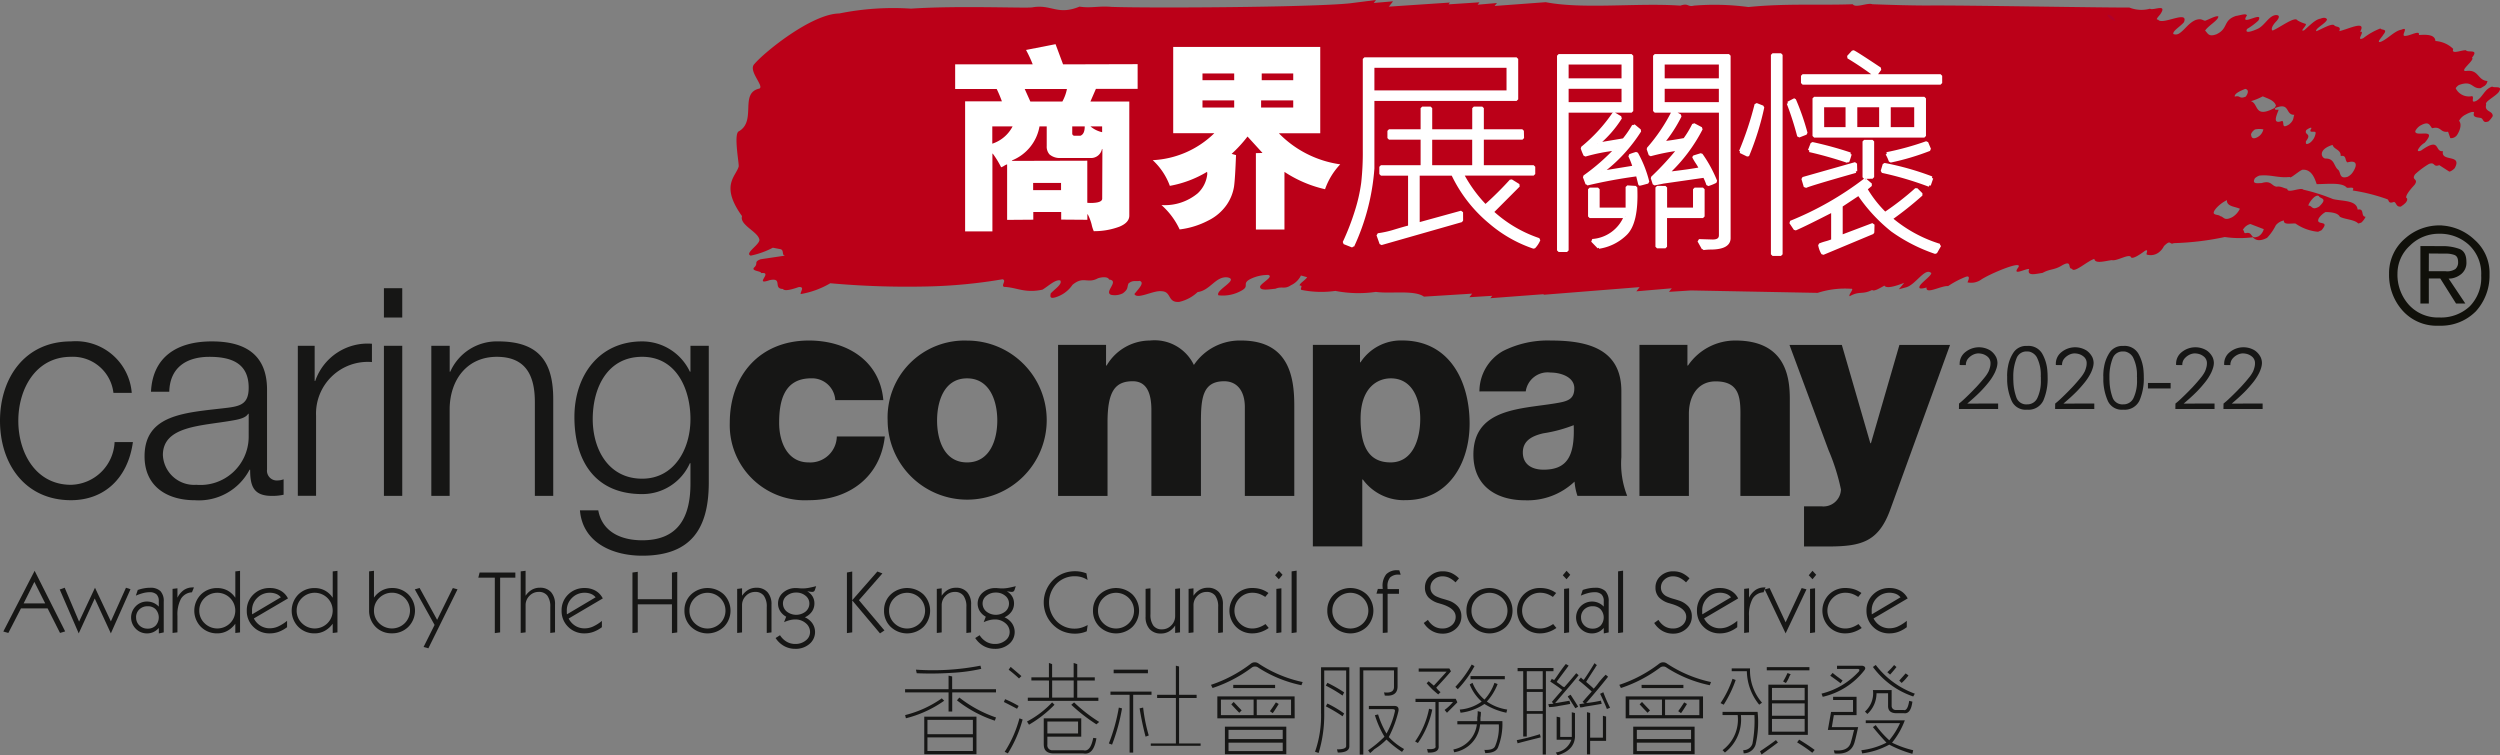 <svg id="グループ_152" data-name="グループ 152" xmlns="http://www.w3.org/2000/svg" xmlns:xlink="http://www.w3.org/1999/xlink" width="178.243" height="53.851" viewBox="0 0 178.243 53.851">
  <rect x="0" y="0" width="178.243" height="53.851" fill="#808080" stroke="none"/>
  <defs>
    <style>
      .cls-1, .cls-7 {
        fill: none;
      }

      .cls-2 {
        clip-path: url(#clip-path);
      }

      .cls-3 {
        fill: #bb002a;
      }

      .cls-4 {
        fill: #161615;
      }

      .cls-5 {
        fill: #bb0018;
      }

      .cls-6 {
        fill: #fff;
      }

      .cls-7 {
        stroke: #fff;
        stroke-miterlimit: 1;
        stroke-width: 0.228px;
      }

      .cls-8 {
        fill: #b00029;
      }

      .cls-9 {
        fill: #10100a;
      }
    </style>
    <clipPath id="clip-path">
      <rect id="長方形_82" data-name="長方形 82" class="cls-1" width="178.243" height="53.85"/>
    </clipPath>
  </defs>
  <g id="グループ_151" data-name="グループ 151" class="cls-2">
    <path id="パス_543" data-name="パス 543" class="cls-3" d="M409.777,3.167c.049-.043,0-.212-.25-.383-.174-.087-.324-.088-.189.083a1.579,1.579,0,0,0,.439.3" transform="translate(-261.021 -1.739)"/>
    <path id="パス_544" data-name="パス 544" class="cls-4" d="M8.087,70.864A2.908,2.908,0,0,0,5.06,68.294c-2.508,0-3.754,2.281-3.754,4.565s1.245,4.56,3.754,4.56a3.188,3.188,0,0,0,3.11-3.049H9.476c-.352,2.572-2.032,4.147-4.417,4.147C1.784,78.516,0,75.925,0,72.858s1.784-5.663,5.06-5.663a4,4,0,0,1,4.333,3.669Z" transform="translate(0 -42.854)"/>
    <path id="パス_545" data-name="パス 545" class="cls-4" d="M35.873,74.059a3.442,3.442,0,0,1-3.733,3.36A2.229,2.229,0,0,1,29.756,75.3c0-2.093,2.758-2.072,4.977-2.468.352-.061.932-.164,1.1-.476h.042Zm-5.661-3.275c.041-1.742,1.243-2.489,2.861-2.489,1.534,0,2.8.435,2.8,2.2,0,1.183-.6,1.328-1.68,1.452-2.82.333-5.744.435-5.744,3.443,0,2.156,1.618,3.129,3.588,3.129a4.079,4.079,0,0,0,3.9-2.176h.041c0,1.119.208,1.866,1.535,1.866a3.59,3.59,0,0,0,.85-.083v-1.1a1.217,1.217,0,0,1-.414.082.7.7,0,0,1-.767-.786V70.637c0-2.861-2.053-3.442-3.94-3.442-2.447,0-4.21,1.078-4.334,3.588Z" transform="translate(-18.143 -42.854)"/>
    <path id="パス_546" data-name="パス 546" class="cls-4" d="M58.616,67.794h1.2V70.3h.041A3.951,3.951,0,0,1,63.9,67.647v1.305a3.688,3.688,0,0,0-3.983,3.836v5.7H58.616Z" transform="translate(-37.382 -43.139)"/>
    <path id="パス_547" data-name="パス 547" class="cls-4" d="M75.56,60.829h1.307v10.7H75.56Zm0-4.108h1.307v2.094H75.56Z" transform="translate(-48.188 -36.174)"/>
    <path id="パス_548" data-name="パス 548" class="cls-4" d="M84.89,67.508H86.2v1.843h.042a3.628,3.628,0,0,1,3.422-2.156c3.006,0,3.918,1.577,3.918,4.126v6.885H92.272V71.529c0-1.844-.6-3.235-2.716-3.235-2.074,0-3.317,1.576-3.359,3.671v6.242H84.89Z" transform="translate(-54.138 -42.854)"/>
    <path id="パス_549" data-name="パス 549" class="cls-4" d="M117.885,76.983c-2.405,0-3.526-2.095-3.526-4.25,0-2.221,1.037-4.44,3.526-4.44,2.467,0,3.442,2.343,3.442,4.44,0,2.174-1.182,4.25-3.442,4.25m4.748-9.475h-1.306v1.843h-.042a3.766,3.766,0,0,0-3.4-2.156c-3.09,0-4.832,2.447-4.832,5.392,0,3.046,1.41,5.494,4.832,5.494a3.708,3.708,0,0,0,3.4-2.2h.042v1.45c0,2.613-1.038,4.044-3.442,4.044-1.452,0-2.841-.561-3.131-2.136h-1.306c.185,2.284,2.3,3.235,4.437,3.235,3.5,0,4.727-1.949,4.748-5.142Z" transform="translate(-72.099 -42.854)"/>
    <path id="パス_550" data-name="パス 550" class="cls-4" d="M151.148,71.273a1.658,1.658,0,0,0-1.721-1.556c-1.97,0-2.282,1.68-2.282,3.174,0,1.387.6,2.82,2.1,2.82a1.889,1.889,0,0,0,2.011-1.847h3.423c-.312,2.884-2.552,4.541-5.413,4.541a5.356,5.356,0,0,1-5.641-5.514c0-3.423,2.177-5.87,5.641-5.87,2.674,0,5.06,1.412,5.307,4.252Z" transform="translate(-91.594 -42.743)"/>
    <path id="パス_551" data-name="パス 551" class="cls-4" d="M178.227,72.725c0-1.368.5-3.006,2.136-3.006s2.157,1.638,2.157,3.006-.519,2.987-2.157,2.987-2.136-1.618-2.136-2.987m-3.525,0a5.671,5.671,0,1,0,5.662-5.7,5.484,5.484,0,0,0-5.662,5.7" transform="translate(-111.416 -42.743)"/>
    <path id="パス_552" data-name="パス 552" class="cls-4" d="M208.247,67.333h3.42v1.472h.042a3.59,3.59,0,0,1,3.09-1.784,3.108,3.108,0,0,1,3.131,1.743,3.944,3.944,0,0,1,3.358-1.743c3.422,0,3.8,2.592,3.8,4.646V78.1h-3.525V71.772c0-1.163-.56-1.847-1.472-1.847-1.515,0-1.659,1.161-1.659,2.9V78.1H214.9V71.978c0-1.265-.372-2.053-1.327-2.053-1.264,0-1.8.725-1.8,2.923V78.1h-3.525Z" transform="translate(-132.809 -42.743)"/>
    <path id="パス_553" data-name="パス 553" class="cls-4" d="M263.948,69.718c1.556,0,2.1,1.513,2.1,2.883,0,1.472-.54,3.11-2.117,3.11-1.6,0-2.136-1.224-2.136-3.11,0-2.219,1.2-2.883,2.157-2.883M258.392,81.7h3.524v-4.77h.041a3.61,3.61,0,0,0,3.07,1.471c3.048,0,4.541-2.655,4.541-5.452,0-3.028-1.43-5.932-4.81-5.932a3.444,3.444,0,0,0-2.966,1.557h-.039V67.333h-3.36Z" transform="translate(-164.789 -42.743)"/>
    <path id="パス_554" data-name="パス 554" class="cls-4" d="M293.514,75.005c0-.849.663-1.181,1.452-1.367a10.079,10.079,0,0,0,2.175-.582c.084,2.221-.476,3.174-2.155,3.174-.789,0-1.472-.352-1.472-1.225m.207-4.355a1.576,1.576,0,0,1,1.763-1.346c.726,0,1.7.31,1.7,1.119,0,.663-.332.87-.934,1-2.445.5-6.261.23-6.261,3.732,0,2.219,1.616,3.256,3.671,3.256A4.857,4.857,0,0,0,297.2,77.08a4.211,4.211,0,0,0,.208,1.017h3.545a6.278,6.278,0,0,1-.414-2.759V70.631c0-3.048-2.468-3.609-5.018-3.609a7.092,7.092,0,0,0-3.421.748,3.309,3.309,0,0,0-1.681,2.881Z" transform="translate(-184.94 -42.743)"/>
    <path id="パス_555" data-name="パス 555" class="cls-4" d="M322.673,67.333h3.42v1.472h.041a4.073,4.073,0,0,1,3.381-1.784c3.588,0,3.878,2.614,3.878,4.169V78.1h-3.524v-5.2c0-1.474.166-2.966-1.763-2.966-1.327,0-1.909,1.121-1.909,2.3V78.1h-3.525Z" transform="translate(-205.784 -42.743)"/>
    <path id="パス_556" data-name="パス 556" class="cls-4" d="M359.4,79.6c-.849,2.367-2.114,2.656-4.5,2.656h-1.658V79.391h1.222a1.25,1.25,0,0,0,1.411-1.2,14.706,14.706,0,0,0-.892-2.82l-2.778-7.486h3.733l2.032,7.009h.042l2.031-7.009h3.61Z" transform="translate(-224.62 -43.293)"/>
    <path id="パス_557" data-name="パス 557" class="cls-5" d="M262.889,14.708a1.607,1.607,0,0,0,.331-.267c.154-.206.1-.311.03-.338-.051-.178.253-.555.6-.935.311-.452-.28-.3.034-.745a5.662,5.662,0,0,1,.982-.732c.457-.174.281.259.738.083l.706.455c.065.029.281-.112.395-.239.572-1.043-1.014-.412-.838-1.214-.619.086-.141-1.056-1.558-.043-.141.058-.242.072-.232-.041a1.263,1.263,0,0,1,.487-.513c.987-1.136-.714-.344-.67-.832a.971.971,0,0,1,.339-.381c.682-.393.68.017.867.176.661-.167.546.332,1.131.249l.161.458a.525.525,0,0,0,.5-.255c.277-.447.277-.816.123-.979a1.037,1.037,0,0,1,.447-.434c.252-.145.568-.263.627-.162-.136.353.206.341.439.385.268.033.13.424.588.249a1.558,1.558,0,0,0,.3-.377c.006-.406-.618-.282-.466-.822-.151-.2.663-.575.9-.9.316-.49-.314-.255-.475-.381-.561.189-.643.721-1.109,1.006-.5.258-.108-.318-.345-.322a1.047,1.047,0,0,1-1.136-.544c-.033-.034.118-.2.226-.253.983-.359.89.282,1.54.227l.25-.146a.486.486,0,0,0,.237-.365c-.708-.05-.6-.806-1.46-.723-.688.1.615-.789.356-.937.537-.668-.309-.329-.425-.533-.3-.031-1.082.337-.907-.094a2.013,2.013,0,0,0-1.272-.564c-.027-.442-.564-.477-1.181-.426.1-.385-.615.048-.919.054-.487.105.3-.709-.334-.433-.483.066-1.09.78-1.541.881-.2-.01.17-.357.252-.518.381-.459-.141-.314-.2-.455a4.69,4.69,0,0,0-1.216.691c-.6.271.185-.545-.231-.45.489-.881-.866-.175-1.487-.05.172-.393-.282-.256-.367-.432-.226-.114-.84.267-1.262.437-.154-.164.732-.583.756-.846-.059-.1-.189-.158-.47-.046-.377.054-.794.52-1.161.83-.385.129.237-.366.109-.46a2.487,2.487,0,0,1-.587-.251c-.175-.307-1.162.459-1.762.728-.132-.054-.075-.322.264-.667.3-.339.176-.471-.1-.43-.485.1-.749.771-1.278.993-.354.159-.914.348-.711-.012a4.641,4.641,0,0,0,.8-.594c.443-.765-1.4.494-.814-.368-.052-.176-.475-.006-.784.036-.943.318-.521.889-1.374,1.3-.6.232-.635-.095-.824-.254.237-.367.987-.767.94-1.019-.2-.047-.592.192-.944.317-.2-.047-.288-.182-.673-.054-.5.217-.739.658-1.137.936a.458.458,0,0,1-.447.064c-.084-.211.525-.557.756-.849.353-.9-1.585.26-1.849-.184-.24.033.092-.272.172-.395.512-.774-.523-.223-.746-.378A2.327,2.327,0,0,1,243.5.535C242.24.562,231.4.364,229.182.394c-1.334,0-2.695-.045-4-.092-.324-.133-1.2.3-1.393,0-2.426.088-4.767-.069-7.445.2a18,18,0,0,0-3.879-.1c-.471.117-.375-.206-.97,0-3.042-.214-6.911.275-9.6-.246l-3.644.27.17-.211-1.38.12.135-.17L194.968.31l.1-.128-4.356.292.3-.38-1.379.118L189.8,0,187.9.241c-2.906.288-14.37.345-16.973.25-.9-.081-1.457.109-2.267-.019-1.586.648-1.993-.184-3.358.051-.38.079-5.3-.135-8.656.093a19.4,19.4,0,0,0-5.116.344c-1.974.028-5.321,2.745-6.05,3.6-.485.476.736,1.6.347,1.756-1.433.321-.171,2.305-1.456,3.045-.389.152.017,2.267-.013,2.507-.2.728-1.337,1.348.237,3.54-.193.647,1.173,1.116,1.242,1.7-.014.358-1.084.961-.619,1.118a5.927,5.927,0,0,0,1.575-.565l.557.107c.3.094-.012.555.457.436l-1.883.28c-.536.2-.126.29-.477.6-.2.252.53.23.51.389.9-.116-.578.913.611.5.963-.2.208.614.944.63.12.186.681.02,1.127-.136.46-.038.1.348.137.5a6.232,6.232,0,0,0,2.112-.772,61.326,61.326,0,0,0,6.819.231,36.341,36.341,0,0,0,5.468-.516c.3.093-.139.446.105.544.933.039,1.449.467,2.731.2.4-.231.917-.749,1.274-.661.168.261-.354.583-.68.926-.021.158-.106.4.305.288a2.246,2.246,0,0,0,1.247-.9c.792-.658,1.059-.05,1.821-.47.354-.108.723-.1.784.091.785.092-.395.9.151,1.093a1.267,1.267,0,0,0,.838-.112c.408-.311.278-.416.4-.7.319-.264.527-.124.791-.185.383.124-.068.559-.371.939.2.416,1.341-.273,1.93-.2.736.016.409.833,1.271.76a2.833,2.833,0,0,0,1.308-.7c.9-.117,1.276-1.134,2.118-1.048.89.161-.878.9-.639,1.278a2.681,2.681,0,0,0,1.662-.341c.58-.325,0-.474.581-.8a2.819,2.819,0,0,1,1.318-.309c.38.125-.4.507-.583.8-.072.363.627.224,1.086.184.48-.2.646.064,1.112-.252a1.483,1.483,0,0,0,.71-.693l.44.121c-.111.206-.565.443-.529.6.288-.022-.029.242.134.308a7.133,7.133,0,0,0,2.408.07,8.654,8.654,0,0,0,2.889.07c1.007.151,2.749-.155,3.428.339l3.437-.214-.2.255,1.632-.1-.135.17,3.816-.287-.033.043,6.86-.546-.235.3,2.527-.216-.2.253,1.575-.1,9.024.173a6.346,6.346,0,0,1,2.368-.293c.31-.043-.21.436-.082.531.715-.4.89-.088,1.6-.446.123.129.52-.112.876-.309.147.239.81.034,1.41-.2l-.383.461.557-.151c.629-.2,1.274-1.327,1.69-1.051.3.069-.533.63-.727.916-.2.324.18.233.459.158-.083.53,1.065-.149,1.536-.1a6.442,6.442,0,0,1,1.247-.656c.351-.123.221.191.134.391a1.231,1.231,0,0,0,.932-.168c.579-.416,3.191-1.521,2.656-.854-.392.575.538.035.807.071-.184.544.477.342.959.275.535-.3.831-.191,1.371-.526.785-.444.384.244.725.231.137.351,1.1-.561,1.591-.7.068.36.7.161,1.247.084.364.1,1.269-.512,1.376-.193.124.13.627-.2.993-.473.319-.154.009.259.145.277a.951.951,0,0,0,.826-.153,1.259,1.259,0,0,0,.38-.459c.524-.519.379-.053.7-.209a19.944,19.944,0,0,0,3.636-.436,7.341,7.341,0,0,0,2,.017c.155.163.409.35,1.012.043a3.608,3.608,0,0,0,.627-.9.991.991,0,0,1,.575-.34c-.031.338.49.192.828.218a3.328,3.328,0,0,0,1.607.588l.247-.109c.685-.8-.484-.264-.19-.86a1.383,1.383,0,0,1,.48-.439c.439.012.876.063,1.019.338.388.2,1.035.189,1.313.482l.211-.064a1.221,1.221,0,0,0,.309-.416c-.372-.021-.046-.621-.565-.512-.072-.694-1.1-.588-1.762-.753a13.646,13.646,0,0,0-2.111-.669c-.184-.2-1.145.309-1.145-.062-.267-.035-.423-.2-.768-.151-.367-.059-.364-.469-1.062-.257-.271,0-.721.1-.478-.343a.937.937,0,0,1,.324-.192c.855-.083,1.3.187,2.162.1.017.184.793-.57.959-.518.612-.012.827.638.961,1.028.78,0,1.811-.143,2.146.253.164.051.588-.118.423.2a13.062,13.062,0,0,1,2.455.62c.164.052.033.364.491.192.195.081.133.387.51.333m-10.756,1.245.957.367a.87.87,0,0,1-.372.51c-.611.259-.379-.292-.842-.242-.265.087-.138-.168-.278-.209a.85.85,0,0,1,.534-.426m4.884-1.995c.066.21.7.118.015.757-.53.3-.463-.078-.763-.075.013-.17.49-.848.748-.682m-6.553.287c-.03.464.576.457.924.621a1.4,1.4,0,0,1-.545.6c-.59.3-.594-.036-.856-.072-.137-.167-.786.008-.268-.588a2.536,2.536,0,0,1,.745-.556m.56-7.375c-.056-.251.545-.469.746-.556.2.04.278.206.041.547-.479.215-.391-.121-.787.008m2.833.809c-1.466.774-1.12-.324-1.681-.485a4.61,4.61,0,0,0,.843-.346c.378.164.829.286.942.663Zm.544.92c-.7.261-.425-.331-.246-.8-.121,0-.343.047-.238-.123,1.077-.434.685.5,1.35.489-.086.212-.009.38-.358.678-.612.387-.317-.166-.508-.247m-2.2,1.037c-.051-.042.005-.252.262-.424a1.46,1.46,0,0,1,.6-.006.833.833,0,0,1-.413.551c-.316.171-.436.047-.452-.121m3.9.416c.456-.593-.164-.419.026-.8.183-.129.358-.215.368-.131-.3.468.369.081.292.376a1.031,1.031,0,0,1-.418.677c-.316.175-.272,0-.269-.123m3,2.525c-.661.222-.488-.329-.714-.5-.3-.248-.246-.8-.88-.79-.272,0-.621-.624.494-.975.094.337.608.329.578.794.446-.09.274.334.483.455.619-.175.753.119.4.67a.972.972,0,0,1-.359.34" transform="translate(-91.691)"/>
    <path id="パス_558" data-name="パス 558" class="cls-6" d="M266.6,12.116h9.648v1.842H266.6ZM266,11.6v6.485a19.56,19.56,0,0,1-.115,2.366,11.9,11.9,0,0,1-.459,2.019,17.609,17.609,0,0,1-.864,2.226l.6.238A15.784,15.784,0,0,0,266.6,19.4V14.478h10.253V11.6Zm6.921,10.929-3.091.852V19.806H272.3a9.981,9.981,0,0,0,2.654,3.426,9.4,9.4,0,0,0,3.132,1.787,1.785,1.785,0,0,0,.351-.535,9.3,9.3,0,0,1-3.342-1.979.3.3,0,0,1,.061-.058l.054-.043,1.782-1.786-.537-.333a24.336,24.336,0,0,1-1.8,1.786h-.047a9.869,9.869,0,0,1-1.64-2.266h5.1v-.518h-3.665V17.243h2.868l-.014-.518h-2.854V15.109h-.6v1.616h-3.081V15.109h-.6v1.616h-2.366v.518h2.366v2.045h-2.943v.518h2.049v3.767c-.167.036-.51.133-1.024.288a7.2,7.2,0,0,1-1.231.278l.221.621,5.731-1.637Zm-2.2-5.284H273.8v2.045h-3.081Z" transform="translate(-168.723 -7.397)"/>
    <path id="パス_559" data-name="パス 559" class="cls-7" d="M266.6,12.116h9.648v1.842H266.6ZM266,11.6v6.485a19.56,19.56,0,0,1-.115,2.366,11.9,11.9,0,0,1-.459,2.019,17.609,17.609,0,0,1-.864,2.226l.6.238A15.784,15.784,0,0,0,266.6,19.4V14.478h10.253V11.6Zm6.921,10.929-3.091.852V19.806H272.3a9.981,9.981,0,0,0,2.654,3.426,9.4,9.4,0,0,0,3.132,1.787,1.785,1.785,0,0,0,.351-.535,9.3,9.3,0,0,1-3.342-1.979.3.3,0,0,1,.061-.058l.054-.043,1.782-1.786-.537-.333a24.336,24.336,0,0,1-1.8,1.786h-.047a9.869,9.869,0,0,1-1.64-2.266h5.1v-.518h-3.665V17.243h2.868l-.014-.518h-2.854V15.109h-.6v1.616h-3.081V15.109h-.6v1.616h-2.366v.518h2.366v2.045h-2.943v.518h2.049v3.767c-.167.036-.51.133-1.024.288a7.2,7.2,0,0,1-1.231.278l.221.621,5.731-1.637Zm-2.2-5.284H273.8v2.045h-3.081Z" transform="translate(-168.723 -7.397)"/>
    <path id="パス_560" data-name="パス 560" class="cls-6" d="M307.352,11.48h4v1.21h-4Zm-.6-.518V24.844h.6V14.908h4.607V10.962Zm.6,2.246h4v1.18h-4Zm6.249,1.7h4.694v8.851c0,.283-.185.423-.558.423l-.979-.03.313.556a3.781,3.781,0,0,1,.559-.038q1.269-.016,1.271-.7V10.962h-5.3Zm.6-3.428h4.089v1.21h-4.089Zm0,1.728h4.089v1.18h-4.089Zm1.085,4.41.016.031a20.509,20.509,0,0,1-1.868,2.021l.138.429.644-.131,2.928-.42a3.871,3.871,0,0,1,.253.6,3.391,3.391,0,0,0,.551-.224,9.226,9.226,0,0,0-1.033-1.9l-.52.16a3.82,3.82,0,0,0,.237.4,3.717,3.717,0,0,1,.252.439q-.765.151-2.318.329l-.038-.03a11.484,11.484,0,0,0,2.388-3.159l-.536-.283a6.93,6.93,0,0,1-.643,1.063q-1.009.183-1.582.237a10.072,10.072,0,0,0,1.255-1.93A3.37,3.37,0,0,0,314.9,15a12.453,12.453,0,0,1-1.759,2.6l.145.42a14.745,14.745,0,0,1,2-.406m-5.722-.345-.031-.03a7.935,7.935,0,0,0,1.63-1.866c-.045-.02-.124-.067-.234-.133a1.39,1.39,0,0,0-.249-.134,11.561,11.561,0,0,1-2.241,2.433,3.829,3.829,0,0,0,.2.5,12.9,12.9,0,0,1,2.226-.436,14.628,14.628,0,0,1-2.272,1.987l.191.507a36.284,36.284,0,0,1,3.588-.659l.167.672c.007.006.195-.043.566-.145a8.11,8.11,0,0,0-.8-2.035,3.974,3.974,0,0,0-.475.161,5.216,5.216,0,0,1,.315.811l-2.3.375-.031-.03a11.1,11.1,0,0,0,2.722-2.945l-.435-.36a7.2,7.2,0,0,1-.7,1.018Zm0,4.631V20.482h-.6v1.942h2.556a2.751,2.751,0,0,1-2.361,1.72l.455.47a3.451,3.451,0,0,0,1.874-.915q.873-.786.76-3.339l-.606-.038v1.584Zm4.205-1.546v4.225h.6V22.424h2.679V20.482h-.6v1.424h-2.075V20.36Z" transform="translate(-195.627 -6.991)"/>
    <path id="パス_561" data-name="パス 561" class="cls-7" d="M307.352,11.48h4v1.21h-4Zm-.6-.518V24.844h.6V14.908h4.607V10.962Zm.6,2.246h4v1.18h-4Zm6.249,1.7h4.694v8.851c0,.283-.185.423-.558.423l-.979-.03.313.556a3.781,3.781,0,0,1,.559-.038q1.269-.016,1.271-.7V10.962h-5.3Zm.6-3.428h4.089v1.21h-4.089Zm0,1.728h4.089v1.18h-4.089Zm1.085,4.41.016.031a20.509,20.509,0,0,1-1.868,2.021l.138.429.644-.131,2.928-.42a3.871,3.871,0,0,1,.253.6,3.391,3.391,0,0,0,.551-.224,9.226,9.226,0,0,0-1.033-1.9l-.52.16a3.82,3.82,0,0,0,.237.4,3.717,3.717,0,0,1,.252.439q-.765.151-2.318.329l-.038-.03a11.484,11.484,0,0,0,2.388-3.159l-.536-.283a6.93,6.93,0,0,1-.643,1.063q-1.009.183-1.582.237a10.072,10.072,0,0,0,1.255-1.93A3.37,3.37,0,0,0,314.9,15a12.453,12.453,0,0,1-1.759,2.6l.145.42A14.745,14.745,0,0,1,315.29,17.619Zm-5.722-.345-.031-.03a7.935,7.935,0,0,0,1.63-1.866c-.045-.02-.124-.067-.234-.133a1.39,1.39,0,0,0-.249-.134,11.561,11.561,0,0,1-2.241,2.433,3.829,3.829,0,0,0,.2.5,12.9,12.9,0,0,1,2.226-.436,14.628,14.628,0,0,1-2.272,1.987l.191.507a36.284,36.284,0,0,1,3.588-.659l.167.672c.007.006.195-.043.566-.145a8.11,8.11,0,0,0-.8-2.035,3.974,3.974,0,0,0-.475.161,5.216,5.216,0,0,1,.315.811l-2.3.375-.031-.03a11.1,11.1,0,0,0,2.722-2.945l-.435-.36a7.2,7.2,0,0,1-.7,1.018Zm0,4.631V20.482h-.6v1.942h2.556a2.751,2.751,0,0,1-2.361,1.72l.455.47a3.451,3.451,0,0,0,1.874-.915q.873-.786.76-3.339l-.606-.038v1.584Zm4.205-1.546v4.225h.6V22.424h2.679V20.482h-.6v1.424h-2.075V20.36Z" transform="translate(-195.627 -6.991)"/>
    <path id="パス_562" data-name="パス 562" class="cls-6" d="M350.781,14.029h1.786v1.642h-1.786Zm1.4-2.168.329-.452q-1.752-1.168-1.912-1.223l-.344.375a22.565,22.565,0,0,1,1.928,1.3m-7.331,12.767h.606V10.407h-.606Zm2.144-12.211h9.839V11.9h-9.839Zm.822,3.774h7.862V13.512h-7.862Zm.6-2.161h1.756v1.642H348.42Zm4.751,0h1.9v1.642h-1.9Zm-6.759-.408-.436.229a21.8,21.8,0,0,1,.75,2.34l.513-.2a17.3,17.3,0,0,0-.827-2.364m-3.84,3.679.519.252a19.7,19.7,0,0,0,1.064-3.419l-.467-.184a23.382,23.382,0,0,1-1.116,3.35m8.815-.72v2.556l.6-.014V16.58Zm1.634.872a2.9,2.9,0,0,1,.237.522,17.458,17.458,0,0,0,2.785-.828l-.2-.474a20.182,20.182,0,0,1-2.824.78m-2.8.551c.071-.2.127-.373.168-.527a25.641,25.641,0,0,0-2.707-.742l-.192.491a27.9,27.9,0,0,1,2.731.778m.56.706-.014-.544-3.74,1.063.167.566q.2-.124,3.587-1.085m5.246.986.176-.513a19.869,19.869,0,0,0-3.38-.957l-.145.484a23.563,23.563,0,0,1,3.35.986m-6.282,3.671v-2.21L351,20.323a11.573,11.573,0,0,0,2.387,2.589,11.844,11.844,0,0,0,3.09,1.579l.284-.5a9.832,9.832,0,0,1-3.474-1.905,24.412,24.412,0,0,0,2.173-1.73l-.36-.357a19.768,19.768,0,0,1-2.226,1.728,8.348,8.348,0,0,1-1.376-1.759l.359-.3-.406-.346a22.668,22.668,0,0,1-5.3,3.024l.316.473q.755-.328,2.677-1.316v2.143a3.869,3.869,0,0,1-.459.158,3.871,3.871,0,0,0-.467.155,1.741,1.741,0,0,0,.222.6l3.554-1.485.015-.565Z" transform="translate(-218.475 -6.496)"/>
    <path id="パス_563" data-name="パス 563" class="cls-7" d="M350.781,14.029h1.786v1.642h-1.786Zm1.4-2.168.329-.452q-1.752-1.168-1.912-1.223l-.344.375A22.565,22.565,0,0,1,352.18,11.861Zm-7.331,12.767h.606V10.407h-.606Zm2.144-12.211h9.839V11.9h-9.839Zm.822,3.774h7.862V13.512h-7.862Zm.6-2.161h1.756v1.642H348.42Zm4.751,0h1.9v1.642h-1.9Zm-6.759-.408-.436.229a21.8,21.8,0,0,1,.75,2.34l.513-.2A17.3,17.3,0,0,0,346.412,13.622Zm-3.84,3.679.519.252a19.7,19.7,0,0,0,1.064-3.419l-.467-.184A23.382,23.382,0,0,1,342.572,17.3Zm8.815-.72v2.556l.6-.014V16.58Zm1.634.872a2.9,2.9,0,0,1,.237.522,17.458,17.458,0,0,0,2.785-.828l-.2-.474A20.182,20.182,0,0,1,353.021,17.453Zm-2.8.551c.071-.2.127-.373.168-.527a25.641,25.641,0,0,0-2.707-.742l-.192.491A27.9,27.9,0,0,1,350.221,18Zm.56.706-.014-.544-3.74,1.063.167.566Q347.394,19.67,350.781,18.709Zm5.246.986.176-.513a19.869,19.869,0,0,0-3.38-.957l-.145.484A23.563,23.563,0,0,1,356.027,19.7Zm-6.282,3.671v-2.21L351,20.323a11.573,11.573,0,0,0,2.387,2.589,11.844,11.844,0,0,0,3.09,1.579l.284-.5a9.832,9.832,0,0,1-3.474-1.905,24.412,24.412,0,0,0,2.173-1.73l-.36-.357a19.768,19.768,0,0,1-2.226,1.728,8.348,8.348,0,0,1-1.376-1.759l.359-.3-.406-.346a22.668,22.668,0,0,1-5.3,3.024l.316.473q.755-.328,2.677-1.316v2.143a3.869,3.869,0,0,1-.459.158,3.871,3.871,0,0,0-.467.155,1.741,1.741,0,0,0,.222.6l3.554-1.485.015-.565Z" transform="translate(-218.475 -6.496)"/>
    <path id="パス_564" data-name="パス 564" class="cls-6" d="M195.636,12.78h-2.286l-.4-.89h3.009a2.992,2.992,0,0,1-.325.89m-4.681-.89a8.84,8.84,0,0,1,.369.876H188.7V22.04h1.946V16.5h.029a6.586,6.586,0,0,1,.593.968.811.811,0,0,0,.209-.1.765.765,0,0,1,.218-.105v3.957l1.866-.014v-.549h1.989V21.2l1.866.014v-.39h.029a3.383,3.383,0,0,1,.272.709,2.514,2.514,0,0,0,.155.492,5.128,5.128,0,0,0,1.834-.322q.7-.292.7-.785V12.78h-2.771l.39-.9H201V10.117l-5.316.015-.536-1.44-2.105.413a9,9,0,0,1,.477,1.027H187.99V11.89Zm3.769,4.667a1.119,1.119,0,0,0,.716.253h2.221a.792.792,0,0,0,.8-.652l.029.029-.014,3.516q0,.311-.846.311a1.582,1.582,0,0,1-.217-.014V17l-5.353.014-.029-.029a3.2,3.2,0,0,0,1.975-2.431h.514v1.4a.831.831,0,0,0,.2.6m-4.08-.767v-1.23h1.446a2.512,2.512,0,0,1-1.446,1.23m5.7-.723v-.507h.89c0,.362-.1.584-.311.665h-.413a.157.157,0,0,1-.166-.159m1.3-.507h.831v.412a1.944,1.944,0,0,1-.831-.412m-4.088,4.03h1.99V19.1h-1.99Z" transform="translate(-119.89 -5.543)"/>
    <path id="パス_565" data-name="パス 565" class="cls-6" d="M234.644,11.134h2.247v.48h-2.247Zm-.414,11.124h2.035V18.15a8.766,8.766,0,0,0,2.894,1.236,4.965,4.965,0,0,1,1.083-1.774,7.59,7.59,0,0,1-4.362-2.2l.014-.015h2.923V9.243H228.333v6.151h2.93a6.735,6.735,0,0,1-4.391,1.92,4.686,4.686,0,0,1,1.222,1.832,7.843,7.843,0,0,0,2.654-1,.832.832,0,0,1,.014.16,2.164,2.164,0,0,1-.68,1.37,3.675,3.675,0,0,1-2.585.84,5.316,5.316,0,0,1,1.295,1.737,5.922,5.922,0,0,0,2.035-.632,3.448,3.448,0,0,0,1.337-1.149,3.189,3.189,0,0,0,.505-1.269c.057-.4.1-1.154.143-2.25l-.313-.088a9.465,9.465,0,0,0,1.133-1.236L234.7,16.8l-.472.014Zm-3.809-11.124h2.261v.48h-2.261Zm0,1.919h2.261v.509h-2.261Zm4.18,0h2.29v.509H234.6Z" transform="translate(-144.687 -5.895)"/>
    <path id="パス_566" data-name="パス 566" class="cls-4" d="M.651,116.671l2.233-4.33,2.177,4.321-.367.11-.884-1.75h-1.9l-.9,1.75ZM2.1,114.664H3.637l-.771-1.534Z" transform="translate(-0.415 -71.645)"/>
    <path id="パス_567" data-name="パス 567" class="cls-4" d="M13.108,118.929,11.753,115.8l.354-.125,1.026,2.416,1.135-2.416,1.132,2.4,1.077-2.4.322.106-1.4,3.148-1.15-2.488Z" transform="translate(-7.495 -73.771)"/>
    <path id="パス_568" data-name="パス 568" class="cls-4" d="M27.777,118.542a1.132,1.132,0,0,1-.377.289,1.074,1.074,0,0,1-.456.1,1.1,1.1,0,0,1-.808-.332,1.133,1.133,0,0,1,0-1.607,1.1,1.1,0,0,1,.807-.333,1.14,1.14,0,0,1,.453.093,1.121,1.121,0,0,1,.38.27v-.393a.635.635,0,0,0-.163-.48.713.713,0,0,0-.5-.155,1.824,1.824,0,0,0-.436.058,3.617,3.617,0,0,0-.537.187l.137-.405a2.969,2.969,0,0,1,.448-.118,2.408,2.408,0,0,1,.423-.039,1.012,1.012,0,0,1,.745.238,1.032,1.032,0,0,1,.236.751v2.194l-.348.072Zm-1.617-.749a.765.765,0,0,0,.233.57.81.81,0,0,0,.59.228.772.772,0,0,0,.575-.221.872.872,0,0,0,0-1.153.761.761,0,0,0-.569-.222.821.821,0,0,0-.6.226.765.765,0,0,0-.233.572" transform="translate(-16.455 -73.771)"/>
    <path id="パス_569" data-name="パス 569" class="cls-4" d="M33.962,118.862V115.72l.348-.041v.672a1.434,1.434,0,0,1,.461-.55,1.1,1.1,0,0,1,.631-.184h.085l-.143.348a.973.973,0,0,0-.782.462,2.376,2.376,0,0,0-.252,1.224v1.169Z" transform="translate(-21.659 -73.735)"/>
    <path id="パス_570" data-name="パス 570" class="cls-4" d="M41.159,116.113a1.706,1.706,0,0,1-.572.512,1.473,1.473,0,0,1-.711.177,1.6,1.6,0,0,1-1.172-.467,1.643,1.643,0,0,1,0-2.3,1.607,1.607,0,0,1,1.173-.462,1.509,1.509,0,0,1,.728.176,1.567,1.567,0,0,1,.555.514v-1.878l.337-.041v4.39l-.337.041Zm-2.569-.933a1.22,1.22,0,0,0,.378.9,1.292,1.292,0,0,0,1.816,0,1.271,1.271,0,0,0,0-1.8,1.292,1.292,0,0,0-1.816,0,1.221,1.221,0,0,0-.378.9" transform="translate(-24.382 -71.645)"/>
    <path id="パス_571" data-name="パス 571" class="cls-4" d="M51.445,118.524a2.365,2.365,0,0,1-.607.334,1.842,1.842,0,0,1-.623.107,1.6,1.6,0,0,1-1.175-.465,1.566,1.566,0,0,1-.468-1.156,1.546,1.546,0,0,1,.471-1.152,1.61,1.61,0,0,1,1.172-.46,1.532,1.532,0,0,1,.776.191,1.3,1.3,0,0,1,.518.55L49.077,117.9a1.286,1.286,0,0,0,.471.519,1.25,1.25,0,0,0,.668.183,1.462,1.462,0,0,0,.582-.124,2.939,2.939,0,0,0,.647-.408Zm-2.493-.916L51,116.393a.816.816,0,0,0-.329-.242,1.19,1.19,0,0,0-.454-.082,1.237,1.237,0,0,0-.9.367,1.217,1.217,0,0,0-.371.9c0,.057,0,.105,0,.147s.005.083.009.126" transform="translate(-30.977 -73.807)"/>
    <path id="パス_572" data-name="パス 572" class="cls-4" d="M60.33,116.113a1.706,1.706,0,0,1-.572.512,1.473,1.473,0,0,1-.711.177,1.6,1.6,0,0,1-1.172-.467,1.643,1.643,0,0,1,0-2.3,1.607,1.607,0,0,1,1.173-.462,1.505,1.505,0,0,1,.728.176,1.565,1.565,0,0,1,.555.514v-1.878l.338-.041v4.39l-.338.041Zm-2.569-.933a1.22,1.22,0,0,0,.378.9,1.292,1.292,0,0,0,1.816,0,1.271,1.271,0,0,0,0-1.8,1.292,1.292,0,0,0-1.816,0,1.221,1.221,0,0,0-.378.9" transform="translate(-36.609 -71.645)"/>
    <path id="パス_573" data-name="パス 573" class="cls-4" d="M72.643,115.133v-2.751l.348-.041v1.913a1.672,1.672,0,0,1,.569-.51,1.5,1.5,0,0,1,.715-.175,1.607,1.607,0,0,1,1.172.462,1.644,1.644,0,0,1,0,2.3,1.6,1.6,0,0,1-1.17.467,1.579,1.579,0,0,1-1.175-.464,1.643,1.643,0,0,1-.458-1.206m.348.048a1.222,1.222,0,0,0,.373.907,1.3,1.3,0,0,0,1.82-.006,1.268,1.268,0,0,0,0-1.8,1.291,1.291,0,0,0-1.817,0,1.224,1.224,0,0,0-.376.9" transform="translate(-46.328 -71.645)"/>
    <path id="パス_574" data-name="パス 574" class="cls-4" d="M82.6,120.029l-.343-.094.786-1.571-1.411-2.536.343-.1L83.224,118l1.12-2.267.334.091Z" transform="translate(-52.058 -73.807)"/>
    <path id="パス_575" data-name="パス 575" class="cls-4" d="M95.316,117v-3.95H94.139l.092-.368H96.78v.368H95.695v3.9Z" transform="translate(-60.037 -71.862)"/>
    <path id="パス_576" data-name="パス 576" class="cls-4" d="M102.483,116.772v-4.39l.348-.041v1.78a1.369,1.369,0,0,1,.45-.43,1.126,1.126,0,0,1,.565-.143,1.023,1.023,0,0,1,.8.314,1.277,1.277,0,0,1,.284.887v1.982l-.338.041v-1.849a1.308,1.308,0,0,0-.209-.808.739.739,0,0,0-.622-.269.89.89,0,0,0-.652.279.92.92,0,0,0-.277.674v1.933Z" transform="translate(-65.358 -71.645)"/>
    <path id="パス_577" data-name="パス 577" class="cls-4" d="M113.4,118.524a2.365,2.365,0,0,1-.607.334,1.842,1.842,0,0,1-.623.107,1.6,1.6,0,0,1-1.175-.465,1.566,1.566,0,0,1-.468-1.156,1.546,1.546,0,0,1,.471-1.152,1.61,1.61,0,0,1,1.172-.46,1.532,1.532,0,0,1,.776.191,1.3,1.3,0,0,1,.518.55l-2.432,1.433a1.286,1.286,0,0,0,.471.519,1.25,1.25,0,0,0,.668.183,1.465,1.465,0,0,0,.583-.124,2.947,2.947,0,0,0,.647-.408Zm-2.493-.916,2.046-1.215a.816.816,0,0,0-.329-.242,1.19,1.19,0,0,0-.454-.082,1.236,1.236,0,0,0-.9.367,1.217,1.217,0,0,0-.371.9c0,.057,0,.105,0,.147s.005.083.009.126" transform="translate(-70.487 -73.807)"/>
    <path id="パス_578" data-name="パス 578" class="cls-4" d="M124.479,116.908V112.59l.379-.051v1.955h2.436v-1.9l.379-.051v4.319l-.379.051v-2.057h-2.436v2.006Z" transform="translate(-79.387 -71.771)"/>
    <path id="パス_579" data-name="パス 579" class="cls-4" d="M134.711,117.343a1.545,1.545,0,0,1,.471-1.15,1.717,1.717,0,0,1,2.344,0,1.65,1.65,0,0,1,0,2.306,1.7,1.7,0,0,1-2.342,0,1.557,1.557,0,0,1-.473-1.154m.358,0a1.22,1.22,0,0,0,.378.9,1.292,1.292,0,0,0,1.816,0,1.27,1.27,0,0,0,0-1.8,1.292,1.292,0,0,0-1.816,0,1.221,1.221,0,0,0-.378.9" transform="translate(-85.912 -73.807)"/>
    <path id="パス_580" data-name="パス 580" class="cls-4" d="M145.086,118.9v-3.142l.348-.041v.532a1.373,1.373,0,0,1,.45-.43,1.128,1.128,0,0,1,.565-.143,1.022,1.022,0,0,1,.8.314,1.277,1.277,0,0,1,.284.887v1.982l-.338.041v-1.849a1.308,1.308,0,0,0-.209-.808.74.74,0,0,0-.623-.269.889.889,0,0,0-.652.279.921.921,0,0,0-.277.674v1.933Z" transform="translate(-92.528 -73.771)"/>
    <path id="パス_581" data-name="パス 581" class="cls-4" d="M154.737,117.586a1.253,1.253,0,0,1,.534.43,1.106,1.106,0,0,1-.213,1.474,1.5,1.5,0,0,1-1.01.343,1.621,1.621,0,0,1-.795-.2,1.726,1.726,0,0,1-.606-.571l.316-.2a1.4,1.4,0,0,0,.475.465,1.212,1.212,0,0,0,.612.159,1.154,1.154,0,0,0,.746-.247.749.749,0,0,0,.308-.6.808.808,0,0,0-.309-.638,1.117,1.117,0,0,0-.749-.263,1.6,1.6,0,0,0-.377.048,2.468,2.468,0,0,0-.417.146l.15-.39a1.178,1.178,0,0,1-.43-.4,1.009,1.009,0,0,1-.15-.538,1,1,0,0,1,.366-.785,1.329,1.329,0,0,1,.9-.318c.053,0,.111,0,.176.007s.133.009.2.018l.049,0h.076a2.366,2.366,0,0,0,.377-.034q.21-.035.574-.126l-.079.239a.268.268,0,0,1-.081.134.23.23,0,0,1-.135.034q-.052,0-.276-.033l-.072-.009a1.041,1.041,0,0,1,.386.366.957.957,0,0,1,.132.5,1,1,0,0,1-.178.581,1.219,1.219,0,0,1-.506.408m-1.558-.989a.735.735,0,0,0,.271.577,1.085,1.085,0,0,0,1.345,0,.736.736,0,0,0,.267-.578.692.692,0,0,0-.272-.548,1.009,1.009,0,0,0-.667-.227,1.023,1.023,0,0,0-.67.226.687.687,0,0,0-.275.55" transform="translate(-97.35 -73.573)"/>
    <path id="パス_582" data-name="パス 582" class="cls-4" d="M166.687,116.873v-4.319l.379-.072v4.339Zm.372-2.339,1.8-2.052.359.135-1.674,1.91,1.818,2.157-.317.209Z" transform="translate(-106.304 -71.735)"/>
    <path id="パス_583" data-name="パス 583" class="cls-4" d="M174,117.343a1.545,1.545,0,0,1,.472-1.15,1.716,1.716,0,0,1,2.343,0,1.65,1.65,0,0,1,0,2.306,1.7,1.7,0,0,1-2.342,0,1.556,1.556,0,0,1-.473-1.154m.358,0a1.22,1.22,0,0,0,.378.9,1.292,1.292,0,0,0,1.816,0,1.271,1.271,0,0,0,0-1.8,1.292,1.292,0,0,0-1.816,0,1.221,1.221,0,0,0-.378.9" transform="translate(-110.97 -73.807)"/>
    <path id="パス_584" data-name="パス 584" class="cls-4" d="M184.378,118.9v-3.142l.348-.041v.532a1.369,1.369,0,0,1,.45-.43,1.127,1.127,0,0,1,.565-.143,1.023,1.023,0,0,1,.8.314,1.279,1.279,0,0,1,.284.887v1.982l-.338.041v-1.849a1.305,1.305,0,0,0-.209-.808.739.739,0,0,0-.622-.269.888.888,0,0,0-.652.279.921.921,0,0,0-.277.674v1.933Z" transform="translate(-117.587 -73.771)"/>
    <path id="パス_585" data-name="パス 585" class="cls-4" d="M194.029,117.586a1.255,1.255,0,0,1,.534.43,1.105,1.105,0,0,1-.213,1.474,1.5,1.5,0,0,1-1.01.343,1.619,1.619,0,0,1-.795-.2,1.72,1.72,0,0,1-.606-.571l.315-.2a1.4,1.4,0,0,0,.475.465,1.212,1.212,0,0,0,.612.159,1.154,1.154,0,0,0,.746-.247.749.749,0,0,0,.308-.6.807.807,0,0,0-.309-.638,1.117,1.117,0,0,0-.749-.263,1.606,1.606,0,0,0-.377.048,2.465,2.465,0,0,0-.417.146l.15-.39a1.176,1.176,0,0,1-.43-.4,1.03,1.03,0,0,1,.216-1.323,1.33,1.33,0,0,1,.9-.318c.053,0,.111,0,.176.007s.133.009.2.018l.049,0h.076a2.362,2.362,0,0,0,.377-.034q.21-.035.574-.126l-.079.239a.265.265,0,0,1-.081.134.229.229,0,0,1-.135.034q-.052,0-.276-.033l-.072-.009a1.041,1.041,0,0,1,.386.366.96.96,0,0,1,.132.5,1,1,0,0,1-.178.581,1.218,1.218,0,0,1-.505.408m-1.558-.989a.735.735,0,0,0,.271.577,1.085,1.085,0,0,0,1.345,0,.736.736,0,0,0,.267-.578.692.692,0,0,0-.272-.548,1.007,1.007,0,0,0-.666-.227,1.023,1.023,0,0,0-.67.226.685.685,0,0,0-.275.55" transform="translate(-122.409 -73.573)"/>
    <path id="パス_586" data-name="パス 586" class="cls-4" d="M208.485,116.709a2.18,2.18,0,0,1-.414.128,2.133,2.133,0,0,1-.417.041,2.312,2.312,0,0,1-.745-.117,2.085,2.085,0,0,1-.636-.345,2.247,2.247,0,0,1,0-3.528,2.168,2.168,0,0,1,.644-.346,2.339,2.339,0,0,1,.744-.115,2.18,2.18,0,0,1,.4.038,2.515,2.515,0,0,1,.4.113l.082.474a1.53,1.53,0,0,0-.422-.2,1.683,1.683,0,0,0-.479-.067,1.782,1.782,0,0,0-1.312.534,1.933,1.933,0,0,0,0,2.665,1.773,1.773,0,0,0,1.309.536,1.627,1.627,0,0,0,.447-.063,2.364,2.364,0,0,0,.465-.193Z" transform="translate(-131.002 -71.7)"/>
    <path id="パス_587" data-name="パス 587" class="cls-4" d="M215.121,117.343a1.547,1.547,0,0,1,.471-1.15,1.717,1.717,0,0,1,2.344,0,1.651,1.651,0,0,1,0,2.306,1.7,1.7,0,0,1-2.342,0,1.556,1.556,0,0,1-.473-1.154m.358,0a1.22,1.22,0,0,0,.378.9,1.292,1.292,0,0,0,1.816,0,1.271,1.271,0,0,0,0-1.8,1.292,1.292,0,0,0-1.816,0,1.221,1.221,0,0,0-.378.9" transform="translate(-137.193 -73.807)"/>
    <path id="パス_588" data-name="パス 588" class="cls-4" d="M227.578,118.44a1.341,1.341,0,0,1-.448.429,1.14,1.14,0,0,1-.566.142,1.037,1.037,0,0,1-.806-.315,1.263,1.263,0,0,1-.288-.884v-1.984l.348-.041v1.852a1.312,1.312,0,0,0,.206.808.729.729,0,0,0,.617.267.9.9,0,0,0,.657-.278.915.915,0,0,0,.28-.673v-1.935l.348-.041v3.142l-.348.041Z" transform="translate(-143.793 -73.843)"/>
    <path id="パス_589" data-name="パス 589" class="cls-4" d="M233.934,118.9v-3.142l.348-.041v.532a1.373,1.373,0,0,1,.45-.43,1.128,1.128,0,0,1,.565-.143,1.025,1.025,0,0,1,.8.314,1.279,1.279,0,0,1,.284.887v1.982l-.338.041v-1.849a1.308,1.308,0,0,0-.208-.808.74.74,0,0,0-.623-.269.889.889,0,0,0-.651.279.921.921,0,0,0-.277.674v1.933Z" transform="translate(-149.191 -73.771)"/>
    <path id="パス_590" data-name="パス 590" class="cls-4" d="M244.778,118.58a2.154,2.154,0,0,1-.561.285,1.885,1.885,0,0,1-.6.1,1.6,1.6,0,0,1-1.171-.467,1.646,1.646,0,0,1,0-2.306,1.611,1.611,0,0,1,1.173-.461,2.027,2.027,0,0,1,.606.086,1.893,1.893,0,0,1,.533.27l-.231.279a1.849,1.849,0,0,0-.448-.226,1.466,1.466,0,0,0-.46-.071,1.245,1.245,0,0,0-.909.374,1.261,1.261,0,0,0,0,1.8,1.247,1.247,0,0,0,.909.374,1.425,1.425,0,0,0,.463-.082,1.923,1.923,0,0,0,.463-.236Z" transform="translate(-154.32 -73.807)"/>
    <path id="パス_591" data-name="パス 591" class="cls-4" d="M250.958,112.659l.266-.318.266.285-.266.318Zm.092,4.123V113.63l.358-.041v3.142Z" transform="translate(-160.048 -71.645)"/>
    <path id="パス_592" data-name="パス 592" class="cls-4" d="M254.214,116.764v-4.4l.358-.051v4.4Z" transform="translate(-162.125 -71.627)"/>
    <path id="パス_593" data-name="パス 593" class="cls-4" d="M261.239,117.343a1.546,1.546,0,0,1,.471-1.15,1.717,1.717,0,0,1,2.344,0,1.65,1.65,0,0,1,0,2.306,1.7,1.7,0,0,1-2.342,0,1.556,1.556,0,0,1-.473-1.154m.358,0a1.22,1.22,0,0,0,.378.9,1.292,1.292,0,0,0,1.816,0,1.271,1.271,0,0,0,0-1.8,1.292,1.292,0,0,0-1.816,0,1.221,1.221,0,0,0-.378.9" transform="translate(-166.605 -73.807)"/>
    <path id="パス_594" data-name="パス 594" class="cls-4" d="M271.359,116.7v-2.8h-.45l.1-.338h.348c0-.016,0-.041-.005-.075s-.005-.058-.005-.073a1.3,1.3,0,0,1,.262-.9,1.067,1.067,0,0,1,.822-.284h.106l.1.313-.065,0-.059,0a.842.842,0,0,0-.628.2.941.941,0,0,0-.188.66c0,.042,0,.075,0,.1a.508.508,0,0,0,.008.068h.809v.338h-.809v2.763Z" transform="translate(-172.772 -71.573)"/>
    <path id="パス_595" data-name="パス 595" class="cls-4" d="M280.505,115.913a1.371,1.371,0,0,0,.448.46,1.1,1.1,0,0,0,.579.154.993.993,0,0,0,.682-.237.763.763,0,0,0,.269-.6q0-.6-1.022-.909-.106-.03-.161-.049a1.637,1.637,0,0,1-.764-.43,1.009,1.009,0,0,1-.243-.7,1.069,1.069,0,0,1,.363-.817,1.294,1.294,0,0,1,.913-.334,1.509,1.509,0,0,1,.607.117,1.87,1.87,0,0,1,.543.383l-.247.288a1.765,1.765,0,0,0-.461-.331,1.1,1.1,0,0,0-.467-.1.865.865,0,0,0-.61.233.741.741,0,0,0-.251.564.67.67,0,0,0,.1.362.765.765,0,0,0,.3.262,2.924,2.924,0,0,0,.535.195q.213.061.326.1a1.554,1.554,0,0,1,.709.444,1.03,1.03,0,0,1,.237.685,1.159,1.159,0,0,1-.382.885,1.371,1.371,0,0,1-.972.356,1.49,1.49,0,0,1-.752-.2,1.654,1.654,0,0,1-.576-.561Z" transform="translate(-178.698 -71.717)"/>
    <path id="パス_596" data-name="パス 596" class="cls-4" d="M288.622,117.343a1.545,1.545,0,0,1,.471-1.15,1.717,1.717,0,0,1,2.344,0,1.65,1.65,0,0,1,0,2.306,1.7,1.7,0,0,1-2.342,0,1.557,1.557,0,0,1-.473-1.154m.358,0a1.22,1.22,0,0,0,.378.9,1.292,1.292,0,0,0,1.816,0,1.27,1.27,0,0,0,0-1.8,1.292,1.292,0,0,0-1.816,0,1.221,1.221,0,0,0-.378.9" transform="translate(-184.068 -73.807)"/>
    <path id="パス_597" data-name="パス 597" class="cls-4" d="M301.4,118.58a2.154,2.154,0,0,1-.561.285,1.885,1.885,0,0,1-.6.1,1.6,1.6,0,0,1-1.171-.467,1.645,1.645,0,0,1,0-2.306,1.611,1.611,0,0,1,1.173-.461,2.027,2.027,0,0,1,.606.086,1.893,1.893,0,0,1,.533.27l-.231.279a1.85,1.85,0,0,0-.448-.226,1.464,1.464,0,0,0-.46-.071,1.246,1.246,0,0,0-.909.374,1.26,1.26,0,0,0,0,1.8,1.248,1.248,0,0,0,.909.374,1.424,1.424,0,0,0,.463-.082,1.923,1.923,0,0,0,.463-.236Z" transform="translate(-190.432 -73.807)"/>
    <path id="パス_598" data-name="パス 598" class="cls-4" d="M307.585,112.659l.266-.318.266.285-.266.318Zm.092,4.123V113.63l.358-.041v3.142Z" transform="translate(-196.162 -71.645)"/>
    <path id="パス_599" data-name="パス 599" class="cls-4" d="M312.165,118.542a1.128,1.128,0,0,1-.377.289,1.073,1.073,0,0,1-.456.1,1.1,1.1,0,0,1-.808-.332,1.138,1.138,0,0,1,.808-1.94,1.143,1.143,0,0,1,.454.093,1.123,1.123,0,0,1,.38.27v-.393a.635.635,0,0,0-.163-.48.712.712,0,0,0-.5-.155,1.822,1.822,0,0,0-.436.058,3.589,3.589,0,0,0-.537.187l.137-.405a2.981,2.981,0,0,1,.448-.118,2.41,2.41,0,0,1,.423-.039,1.011,1.011,0,0,1,.744.238,1.03,1.03,0,0,1,.236.751v2.194l-.348.072Zm-1.617-.749a.765.765,0,0,0,.233.57.81.81,0,0,0,.59.228.771.771,0,0,0,.575-.221.872.872,0,0,0,0-1.153.761.761,0,0,0-.568-.222.821.821,0,0,0-.6.226.765.765,0,0,0-.233.572" transform="translate(-197.823 -73.771)"/>
    <path id="パス_600" data-name="パス 600" class="cls-4" d="M318.464,116.764v-4.4l.358-.051v4.4Z" transform="translate(-203.1 -71.627)"/>
    <path id="パス_601" data-name="パス 601" class="cls-4" d="M325.877,115.913a1.365,1.365,0,0,0,.448.46,1.1,1.1,0,0,0,.579.154.992.992,0,0,0,.682-.237.763.763,0,0,0,.27-.6q0-.6-1.023-.909c-.071-.02-.125-.037-.161-.049a1.635,1.635,0,0,1-.764-.43,1.008,1.008,0,0,1-.243-.7,1.069,1.069,0,0,1,.363-.817,1.293,1.293,0,0,1,.912-.334,1.509,1.509,0,0,1,.607.117,1.872,1.872,0,0,1,.543.383l-.247.288a1.766,1.766,0,0,0-.461-.331,1.1,1.1,0,0,0-.467-.1.865.865,0,0,0-.61.233.741.741,0,0,0-.251.564.664.664,0,0,0,.1.362.763.763,0,0,0,.295.262,2.958,2.958,0,0,0,.536.195q.213.061.325.1a1.556,1.556,0,0,1,.709.444,1.03,1.03,0,0,1,.237.685,1.161,1.161,0,0,1-.383.885,1.37,1.37,0,0,1-.972.356,1.492,1.492,0,0,1-.752-.2,1.652,1.652,0,0,1-.575-.561Z" transform="translate(-207.634 -71.717)"/>
    <path id="パス_602" data-name="パス 602" class="cls-4" d="M336.865,118.524a2.363,2.363,0,0,1-.607.334,1.844,1.844,0,0,1-.623.107,1.6,1.6,0,0,1-1.175-.465,1.566,1.566,0,0,1-.468-1.156,1.547,1.547,0,0,1,.471-1.152,1.611,1.611,0,0,1,1.172-.46,1.534,1.534,0,0,1,.776.191,1.3,1.3,0,0,1,.518.55L334.5,117.9a1.281,1.281,0,0,0,.471.519,1.249,1.249,0,0,0,.668.183,1.461,1.461,0,0,0,.582-.124,2.923,2.923,0,0,0,.647-.408Zm-2.493-.916,2.047-1.215a.818.818,0,0,0-.329-.242,1.192,1.192,0,0,0-.454-.082,1.237,1.237,0,0,0-.9.367,1.217,1.217,0,0,0-.371.9c0,.057,0,.105,0,.147s.005.083.009.126" transform="translate(-213.003 -73.807)"/>
    <path id="パス_603" data-name="パス 603" class="cls-4" d="M343.276,118.862V115.72l.348-.041v.672a1.434,1.434,0,0,1,.461-.55,1.1,1.1,0,0,1,.631-.184h.085l-.143.348a.973.973,0,0,0-.782.462,2.376,2.376,0,0,0-.252,1.224v1.169Z" transform="translate(-218.924 -73.735)"/>
    <path id="パス_604" data-name="パス 604" class="cls-4" d="M348.817,118.965l-1.491-3.131.35-.1,1.141,2.44,1.144-2.44.343.091Z" transform="translate(-221.507 -73.807)"/>
    <path id="パス_605" data-name="パス 605" class="cls-4" d="M355.992,112.659l.266-.318.266.285-.266.318Zm.092,4.123V113.63l.358-.041v3.142Z" transform="translate(-227.033 -71.645)"/>
    <path id="パス_606" data-name="パス 606" class="cls-4" d="M361.485,118.58a2.154,2.154,0,0,1-.561.285,1.885,1.885,0,0,1-.6.1,1.6,1.6,0,0,1-1.171-.467,1.645,1.645,0,0,1,0-2.306,1.611,1.611,0,0,1,1.173-.461,2.027,2.027,0,0,1,.606.086,1.893,1.893,0,0,1,.533.27l-.231.279a1.848,1.848,0,0,0-.448-.226,1.466,1.466,0,0,0-.46-.071,1.246,1.246,0,0,0-.909.374,1.26,1.26,0,0,0,0,1.8,1.248,1.248,0,0,0,.909.374,1.425,1.425,0,0,0,.463-.082,1.923,1.923,0,0,0,.463-.236Z" transform="translate(-228.75 -73.807)"/>
    <path id="パス_607" data-name="パス 607" class="cls-4" d="M370.228,118.524a2.361,2.361,0,0,1-.608.334,1.84,1.84,0,0,1-.622.107,1.6,1.6,0,0,1-1.175-.465,1.565,1.565,0,0,1-.468-1.156,1.546,1.546,0,0,1,.471-1.152,1.609,1.609,0,0,1,1.172-.46,1.533,1.533,0,0,1,.776.191,1.307,1.307,0,0,1,.518.55L367.86,117.9a1.283,1.283,0,0,0,.471.519,1.248,1.248,0,0,0,.668.183,1.465,1.465,0,0,0,.583-.124,2.948,2.948,0,0,0,.647-.408Zm-2.493-.916,2.046-1.215a.816.816,0,0,0-.329-.242,1.189,1.189,0,0,0-.454-.082,1.236,1.236,0,0,0-.9.367,1.217,1.217,0,0,0-.371.9c0,.057,0,.105,0,.147s.005.083.009.126" transform="translate(-234.28 -73.807)"/>
    <path id="パス_608" data-name="パス 608" class="cls-4" d="M181.239,134.281v-1.364h-3.1v-.227h3.1v-.966l.256.057v.91h3.126v.227H181.5v1.364Zm-.483-.938.17.171a8.171,8.171,0,0,1-2.728,1.25l-.057-.227a7.773,7.773,0,0,0,2.615-1.194m2.756-2.33.058.227a12.236,12.236,0,0,1-2.1.284,22.537,22.537,0,0,1-2.5.029l-.057-.256a17.677,17.677,0,0,0,4.6-.284m-4.007,3.638h3.723v2.672h-3.723Zm3.467.228h-3.24V135.9h3.24Zm0,1.25h-3.24v.966h3.24Zm-1.137-2.643.171-.2a8.908,8.908,0,0,0,2.615,1.421l-.085.228a8.723,8.723,0,0,1-2.7-1.45" transform="translate(-113.609 -83.553)"/>
    <path id="パス_609" data-name="パス 609" class="cls-4" d="M197.585,133.259l.085-.2a7.639,7.639,0,0,1,.966.484l-.114.2q-.483-.256-.938-.484m.284,3.666-.227-.113a8.28,8.28,0,0,0,1.052-2.387l.227.085a8.953,8.953,0,0,1-1.052,2.415m.966-5.513-.171.171a9.3,9.3,0,0,0-.739-.625l.142-.2q.342.284.768.654m.54,3.467-.142-.227a6.7,6.7,0,0,0,1.791-1.364l.17.17a8.369,8.369,0,0,1-1.819,1.421m.171-3.154V131.5h1.25v-1.023l.228.085v.938h1.535v-1.023l.256.085v.938h1.251v.228h-1.251v1.222h1.507v.228H199.29v-.228H200.8v-1.222Zm.881,4.576v-1.876H203.1v1.307h-2.416v.568a.352.352,0,0,0,.4.4h2.16q.511.141.71-.881l.227.028q-.2,1.222-.938,1.079h-2.16q-.654-.027-.654-.625m2.444-1.648h-2.188v.853h2.188Zm-1.847-1.705h1.535v-1.222h-1.535Zm1.364.512.2-.17a10.98,10.98,0,0,0,1.79,1.392l-.2.171a12.268,12.268,0,0,1-1.79-1.393" transform="translate(-126.01 -83.21)"/>
    <path id="パス_610" data-name="パス 610" class="cls-4" d="M218.953,134l.228.057a13.432,13.432,0,0,1-.711,2.586l-.228-.085a12.733,12.733,0,0,0,.711-2.559m.768-.91h-1.364v-.227h2.927v.227h-1.307v4.122h-.256Zm-1.137-1.79h2.444v.256h-2.444Zm1.847,2.757.256-.057a11.549,11.549,0,0,0,.4,1.99l-.227.085q-.255-.966-.426-2.018m1.25-.739v-.228h1.336v-2.075l.227.057v2.018H224.5v.228h-1.251v3.24h1.535v.17h-3.553v-.17h1.791v-3.24Z" transform="translate(-139.184 -83.552)"/>
    <path id="パス_611" data-name="パス 611" class="cls-4" d="M244.873,131.761l-.086.227a9.042,9.042,0,0,1-3.069-1.25.385.385,0,0,0-.483,0,9.727,9.727,0,0,1-2.785,1.449l-.113-.227a9.649,9.649,0,0,0,2.842-1.507.455.455,0,0,1,.568,0,9.128,9.128,0,0,0,3.127,1.308m-.569,2.586h-5.514v-1.563H244.3Zm-5.258-.227h2.33v-1.108h-2.33Zm4.661,2.785h-4.377v-1.961h4.377Zm-4.121-1.08h3.865v-.654h-3.865Zm3.866.256h-3.865v.6h3.865Zm-2.928-2.3-.171.17q-.2-.2-.568-.6l.171-.171q.37.4.568.6m-.6-1.819h2.984v.227h-2.984Zm1.677,2.16h2.444v-1.108H241.6Zm1.137-.142-.2-.143c.113-.151.256-.359.426-.625l.2.114q-.313.511-.426.654" transform="translate(-151.998 -83.133)"/>
    <path id="パス_612" data-name="パス 612" class="cls-4" d="M259.251,134.534v-3.212h2.018v5.6q.028.484-.824.484l-.057-.228q.682,0,.654-.256v-5.371h-1.563v3.041a9.273,9.273,0,0,1-.4,2.842l-.256-.085a7.767,7.767,0,0,0,.427-2.813m1.648-1.421-.113.227a10.423,10.423,0,0,0-1.194-.71l.114-.2a10.284,10.284,0,0,1,1.194.682m0,1.506-.113.2a10.474,10.474,0,0,0-1.194-.71l.114-.2a7.957,7.957,0,0,1,1.194.71m3.553-1.933v-1.137h-2.189v6h-.256v-6.225h2.7v1.364q0,.74-.91.653l-.057-.227q.739.086.711-.426m-.085,1.62h-1.706v-.227h1.819c.246,0,.341.133.284.4a8,8,0,0,1-.682,1.819,4.492,4.492,0,0,0,1,.8.309.309,0,0,1,.085.057l-.142.2a7.281,7.281,0,0,1-1.108-.881,4.446,4.446,0,0,1-.853.682c-.1.095-.2.189-.313.284l-.142-.2a8.132,8.132,0,0,0,1.165-.967,6.973,6.973,0,0,1-.682-1.534l.227-.057a6.272,6.272,0,0,0,.6,1.364,5.608,5.608,0,0,0,.6-1.592c.018-.095-.029-.142-.142-.142" transform="translate(-165.065 -83.75)"/>
    <path id="パス_613" data-name="パス 613" class="cls-4" d="M279.517,133.94l.227.057a6.435,6.435,0,0,1-1.023,2.387l-.2-.113a6.089,6.089,0,0,0,.994-2.33m.455-.484h-1.421v-.227h2.87l.114.256-.739.739-.171-.2a3.228,3.228,0,0,0,.6-.568H280.2v3.126q.058.512-.767.483l-.057-.255q.682.056.6-.228Zm-1.194-2.16v-.227h2.188l.114.2q-.483.568-1.051,1.166a1.651,1.651,0,0,0,.2.227c.057.057.095.085.114.085l-.171.171q-.142-.114-.4-.341c-.189-.189-.332-.341-.426-.455l.143-.142c.113.095.237.2.369.312q.739-.8.91-.995Zm2.757,3.752v-.227h1.421v-.256a2.339,2.339,0,0,0,.028-.455l.227.057a1.86,1.86,0,0,1-.029.4v.256h1.563a4.581,4.581,0,0,1-.312,1.876q-.171.4-.909.4l-.057-.227q.654.028.768-.284a3.436,3.436,0,0,0,.256-1.535h-1.336a2.207,2.207,0,0,1-1.847,1.989l-.057-.2a2.073,2.073,0,0,0,1.676-1.79Zm1.023-4.263.2.114a7.535,7.535,0,0,1-1.194,1.648l-.17-.17a7.908,7.908,0,0,0,1.165-1.592m1.62,1.307.227.085a4.014,4.014,0,0,1-.768,1.25,3.43,3.43,0,0,0,1.45.569l-.057.227a4.664,4.664,0,0,1-1.563-.625,3.815,3.815,0,0,1-1.705.625l-.057-.227a3.052,3.052,0,0,0,1.563-.569,3.233,3.233,0,0,1-.852-1.222l.2-.114a3,3,0,0,0,.852,1.194,3.4,3.4,0,0,0,.711-1.194m.739-.256h-2.444v-.227h2.444Z" transform="translate(-177.628 -83.408)"/>
    <path id="パス_614" data-name="パス 614" class="cls-4" d="M298.587,136.244l-.057-.227a15.113,15.113,0,0,0,1.648-.426l.057.227q-1.364.341-1.648.426m.4-.483V131.1h-.4v-.227h2.558v.227h-.54v5.94h-.228v-2.9h-1.136v1.62Zm1.392-4.661h-1.136v1.279h1.136Zm-1.136,2.843h1.136v-1.364h-1.136Zm2.785-3.354.2.114q-.227.312-.739.995a1.242,1.242,0,0,0-.113.171c.095.076.2.151.313.228a.5.5,0,0,0,.227.142q.312-.341.852-.995l.171.142q-.313.4-1.023,1.222-.341.4-.654.768.057,0,1.023-.17l.057.227q-.285.057-.8.142a3.746,3.746,0,0,1-.71.086l-.057-.228c0,.019.047.019.142,0a.593.593,0,0,0,.227-.028l-.114-.114q.341-.4.739-.852-.285-.228-.853-.6l.113-.2a.346.346,0,0,0,.171.085q.114-.142.4-.569.284-.4.427-.568m-.4,3.809v1.393h.824v-1.762l.228.057v1.705q-.058.966-1.25,1.307l-.114-.2a1.365,1.365,0,0,0,1.108-.909h-1.051V134.34c.075.019.16.038.256.057m1.278-.768-.2.114q-.113-.171-.455-.71a.352.352,0,0,1-.085-.142l.2-.114q.37.569.54.852m1.165-3.1.171.142a.657.657,0,0,0-.114.17q-.483.74-.653,1.023.4.342.54.483a4.852,4.852,0,0,0,.37-.455,6.513,6.513,0,0,1,.483-.54l.17.142q-.625.8-1.563,1.876a8.085,8.085,0,0,0,1.052-.17l.057.227q-.455.085-1.194.2a1.256,1.256,0,0,1-.341.057l-.057-.227a3.017,3.017,0,0,1,.369-.057l-.142-.114a2.72,2.72,0,0,0,.2-.227l.455-.511q-.54-.484-.938-.8l.17-.2a.562.562,0,0,0,.2.171q.341-.483.767-1.194m-.54,6.508v-3.012l.227.057v1.762h.91v-1.563l.227.057v1.734h-1.137v.966Zm1.648-3.325-.227.086q-.2-.511-.484-1.08l.228-.114a10.8,10.8,0,0,0,.483,1.108" transform="translate(-190.387 -83.246)"/>
    <path id="パス_615" data-name="パス 615" class="cls-4" d="M325.245,131.761l-.085.227a9.046,9.046,0,0,1-3.07-1.25.384.384,0,0,0-.483,0,9.732,9.732,0,0,1-2.785,1.449l-.114-.227a9.646,9.646,0,0,0,2.842-1.507.456.456,0,0,1,.569,0,9.125,9.125,0,0,0,3.126,1.308m-.569,2.586h-5.514v-1.563h5.514Zm-5.258-.227h2.331v-1.108h-2.331Zm4.661,2.785H319.7v-1.961h4.377Zm-4.121-1.08h3.865v-.654h-3.865Zm3.865.256h-3.865v.6h3.865Zm-2.928-2.3-.171.17q-.2-.2-.568-.6l.17-.171q.369.4.568.6m-.6-1.819h2.984v.227H320.3Zm1.677,2.16h2.444v-1.108h-2.444Zm1.136-.142-.2-.143q.171-.227.427-.625l.2.114q-.313.511-.427.654" transform="translate(-203.256 -83.133)"/>
    <path id="パス_616" data-name="パス 616" class="cls-4" d="M339.485,132.146l.227.085a8.494,8.494,0,0,1-.852,1.762l-.227-.113a7.066,7.066,0,0,0,.852-1.734m.369,2.586h-1.079v-.228h2.5a7.042,7.042,0,0,1-.142,2.331.878.878,0,0,1-.852.625l-.029-.227a.668.668,0,0,0,.655-.455,8.866,8.866,0,0,0,.142-2.046h-.966a2.989,2.989,0,0,1-1.137,2.672l-.17-.171a2.722,2.722,0,0,0,1.079-2.5m.654-3.127h-1.08v-.2h1.307a3.517,3.517,0,0,0,.853,2.444l-.2.142a3.883,3.883,0,0,1-.881-2.387m1.052,5.94-.114-.228q.682-.455,1.136-.8l.143.171q-.6.455-1.165.853m3.41-6h-3.041v-.227h3.041Zm-2.927,1.023h2.814v3.581h-2.814Zm.256,1.109h2.331V132.8H342.3Zm2.331.227H342.3v.881h2.331Zm0,1.108H342.3v.91h2.331Zm-1.336-2.558-.2-.114a4.982,4.982,0,0,0,.313-.6l.228.085a1.4,1.4,0,0,0-.086.142,2.116,2.116,0,0,1-.256.483m.8,4.235.142-.2q.738.455,1.109.739l-.171.2a10.531,10.531,0,0,0-1.079-.739" transform="translate(-215.963 -83.75)"/>
    <path id="パス_617" data-name="パス 617" class="cls-4" d="M361.113,131.154h-1.506v-.227H361.4c.113.019.18.057.2.114.038.057.018.133-.057.227a5.217,5.217,0,0,1-2.956,1.875l-.085-.227a5.32,5.32,0,0,0,2.672-1.592.25.25,0,0,0,.029-.114.338.338,0,0,0-.086-.057m-1.933,3.07h1.564v-.853h-1.421v-.228H361v1.308H359.38q-.058.341-.143.853h1.876q-.171.795-.256,1.079-.255.91-1.421.8l-.056-.227q1.051.112,1.221-.6c.038-.114.095-.331.171-.653.019-.076.038-.142.057-.2h-1.876q.113-.625.227-1.279m.824-2.245-.142.2q-.256-.2-.739-.54l.17-.2q.2.171.4.313c.152.114.256.189.313.228m4.093,3.041h-2.444v-.2h2.785a5.587,5.587,0,0,1-.91,1.592,7.1,7.1,0,0,0,1.507.54l-.057.255a8.118,8.118,0,0,1-1.649-.654,5.514,5.514,0,0,1-1.932.625l-.057-.227a5.254,5.254,0,0,0,1.79-.54q-.483-.511-.966-1.108l.2-.142a6.778,6.778,0,0,0,.966,1.08,5.488,5.488,0,0,0,.768-1.222m-2.331-.654-.17-.17a1.749,1.749,0,0,0,.568-1.535H363.5V133.8a.292.292,0,0,0,.284.284h.569q.284.085.4-.654l.228.057q-.114.91-.626.824h-.569q-.54-.028-.54-.511v-.91h-.824a2,2,0,0,1-.654,1.478m.4-3.354.2-.142a6.165,6.165,0,0,0,2.785,2.047l-.113.2a5.914,5.914,0,0,1-2.871-2.1m1.507-.142.17.142q-.2.256-.455.54l-.2-.17a4.492,4.492,0,0,0,.484-.512m.54,1.279-.171-.17q.256-.285.455-.512l.2.142a.44.44,0,0,1-.085.114,3.2,3.2,0,0,1-.4.426" transform="translate(-228.632 -83.462)"/>
    <path id="パス_618" data-name="パス 618" class="cls-8" d="M415.309,3.359c.05-.045,0-.216-.255-.391-.177-.088-.331-.089-.194.084a1.6,1.6,0,0,0,.449.307" transform="translate(-264.542 -1.855)"/>
    <path id="パス_619" data-name="パス 619" class="cls-9" d="M470.206,47.781a3.242,3.242,0,0,1,1.142-2.487,3.667,3.667,0,0,1,2.44-.933h.109a.546.546,0,0,1,.1.009,3.726,3.726,0,0,1,2.322,1.033,3.137,3.137,0,0,1,1.052,2.426v.113a3.78,3.78,0,0,1-.972,2.54,3.493,3.493,0,0,1-2.544,1.032h-.142a3.259,3.259,0,0,1-2.535-1.07,3.8,3.8,0,0,1-.971-2.653Zm.6,0a3.207,3.207,0,0,0,.82,2.25,2.8,2.8,0,0,0,2.165.895,2.986,2.986,0,0,0,2.165-.791,2.906,2.906,0,0,0,.819-2.194,2.8,2.8,0,0,0-.876-2.193,3.039,3.039,0,0,0-2.108-.791,2.908,2.908,0,0,0-2.109.858,2.689,2.689,0,0,0-.876,1.975Zm3.2-1.942a3.465,3.465,0,0,1,1.222.2q.493.193.493.924a1.035,1.035,0,0,1-.341.843,1.468,1.468,0,0,1-.748.341.783.783,0,0,0-.089.005.8.8,0,0,1-.09,0l1.193,1.782h-.663l-1.127-1.791h-.815v1.791h-.6v-4.1Zm-.966,1.79h1.194a1.06,1.06,0,0,0,.7-.156.628.628,0,0,0,.195-.506c0-.259-.084-.423-.251-.493a1.686,1.686,0,0,0-.639-.1l-1.194-.01Z" transform="translate(-299.873 -28.291)"/>
    <path id="パス_620" data-name="パス 620" class="cls-4" d="M385.568,72.362a5.523,5.523,0,0,0,.426-.373q.277-.261.582-.572c.041-.046.084-.09.128-.134s.086-.088.128-.134q.293-.317.529-.61a2.379,2.379,0,0,0,.317-.473,2.053,2.053,0,0,0,.1-.3,1.018,1.018,0,0,0,.034-.252.6.6,0,0,0-.184-.473.965.965,0,0,0-.4-.218,1.307,1.307,0,0,0-.146-.028,1.1,1.1,0,0,0-.14-.009.734.734,0,0,0-.146.016.954.954,0,0,0-.159.047,1.107,1.107,0,0,0-.4.28.689.689,0,0,0-.181.491l-.442-.006V69.55a1.045,1.045,0,0,1,.41-.861,1.544,1.544,0,0,1,1.78-.109,1.287,1.287,0,0,1,.423.5,1.071,1.071,0,0,1,.062.205.994.994,0,0,1,.019.187,1.361,1.361,0,0,1-.056.336,2.579,2.579,0,0,1-.13.342,3.733,3.733,0,0,1-.454.709q-.28.348-.579.653-.261.261-.51.482t-.423.37l2.2-.006v.392h-2.794Z" transform="translate(-245.895 -43.589)"/>
    <path id="パス_621" data-name="パス 621" class="cls-4" d="M395.032,70.238q0-.149.013-.317a2.957,2.957,0,0,1,.044-.336,2.594,2.594,0,0,1,.4-1.027,1.078,1.078,0,0,1,.965-.467,1.134,1.134,0,0,1,1.073.535,2.9,2.9,0,0,1,.37,1.176c.008.083.014.166.018.249s.006.164.006.243a3.94,3.94,0,0,1-.311,1.7,1.167,1.167,0,0,1-1.157.641,1.085,1.085,0,0,1-1.1-.635,3.92,3.92,0,0,1-.317-1.406c0-.058,0-.117,0-.178s0-.119,0-.177Zm2.4.05a2.776,2.776,0,0,0-.283-1.394.854.854,0,0,0-.544-.4c-.025,0-.05-.007-.075-.009s-.05,0-.075,0a.75.75,0,0,0-.731.439,3.468,3.468,0,0,0-.252,1.322v.165c0,.056,0,.111.006.165a3.741,3.741,0,0,0,.205,1.157.744.744,0,0,0,.772.523.783.783,0,0,0,.747-.482,2.807,2.807,0,0,0,.237-1.235v-.162a.282.282,0,0,0,0-.041.27.27,0,0,1,0-.04Z" transform="translate(-251.931 -43.426)"/>
    <path id="パス_622" data-name="パス 622" class="cls-4" d="M404.495,72.362a5.523,5.523,0,0,0,.426-.373q.277-.261.582-.572c.041-.046.084-.09.128-.134s.086-.088.128-.134q.293-.317.529-.61a2.379,2.379,0,0,0,.317-.473,2.053,2.053,0,0,0,.1-.3,1.018,1.018,0,0,0,.034-.252.6.6,0,0,0-.184-.473.966.966,0,0,0-.4-.218,1.3,1.3,0,0,0-.146-.028,1.1,1.1,0,0,0-.14-.009.734.734,0,0,0-.146.016.954.954,0,0,0-.159.047,1.107,1.107,0,0,0-.4.28.689.689,0,0,0-.181.491l-.442-.006V69.55a1.045,1.045,0,0,1,.41-.861,1.544,1.544,0,0,1,1.78-.109,1.287,1.287,0,0,1,.423.5,1.071,1.071,0,0,1,.062.205,1,1,0,0,1,.019.187,1.361,1.361,0,0,1-.056.336,2.574,2.574,0,0,1-.13.342,3.733,3.733,0,0,1-.454.709q-.28.348-.579.653-.261.261-.51.482t-.423.37l2.2-.006v.392h-2.794Z" transform="translate(-257.966 -43.589)"/>
    <path id="パス_623" data-name="パス 623" class="cls-4" d="M413.959,70.238q0-.149.013-.317a2.964,2.964,0,0,1,.044-.336,2.594,2.594,0,0,1,.4-1.027,1.078,1.078,0,0,1,.965-.467,1.134,1.134,0,0,1,1.073.535,2.9,2.9,0,0,1,.37,1.176c.008.083.014.166.018.249s.006.164.006.243a3.94,3.94,0,0,1-.311,1.7,1.167,1.167,0,0,1-1.157.641,1.085,1.085,0,0,1-1.1-.635,3.92,3.92,0,0,1-.317-1.406c0-.058,0-.117,0-.178s0-.119,0-.177Zm2.4.05a2.776,2.776,0,0,0-.283-1.394.854.854,0,0,0-.544-.4c-.025,0-.05-.007-.075-.009s-.05,0-.075,0a.75.75,0,0,0-.731.439,3.468,3.468,0,0,0-.252,1.322v.165c0,.056,0,.111.006.165a3.741,3.741,0,0,0,.205,1.157.744.744,0,0,0,.772.523.783.783,0,0,0,.747-.482,2.807,2.807,0,0,0,.237-1.235v-.162a.286.286,0,0,0,0-.041.266.266,0,0,1,0-.04Z" transform="translate(-264.002 -43.426)"/>
    <rect id="長方形_81" data-name="長方形 81" class="cls-4" width="1.617" height="0.392" transform="translate(153.143 27.304)"/>
    <path id="パス_624" data-name="パス 624" class="cls-4" d="M428.163,72.362a5.523,5.523,0,0,0,.426-.373q.277-.261.582-.572c.041-.046.084-.09.128-.134s.086-.088.128-.134q.293-.317.529-.61a2.381,2.381,0,0,0,.317-.473,2.057,2.057,0,0,0,.1-.3,1.019,1.019,0,0,0,.034-.252.6.6,0,0,0-.184-.473.965.965,0,0,0-.4-.218,1.3,1.3,0,0,0-.146-.028,1.1,1.1,0,0,0-.14-.009.735.735,0,0,0-.146.016.953.953,0,0,0-.159.047,1.107,1.107,0,0,0-.4.28.689.689,0,0,0-.181.491l-.442-.006V69.55a1.045,1.045,0,0,1,.41-.861,1.544,1.544,0,0,1,1.78-.109,1.286,1.286,0,0,1,.423.5,1.071,1.071,0,0,1,.062.205,1,1,0,0,1,.019.187,1.359,1.359,0,0,1-.056.336,2.57,2.57,0,0,1-.13.342,3.735,3.735,0,0,1-.454.709q-.28.348-.579.653-.261.261-.51.482t-.423.37l2.2-.006v.392h-2.794Z" transform="translate(-273.06 -43.589)"/>
    <path id="パス_625" data-name="パス 625" class="cls-4" d="M437.627,72.362a5.517,5.517,0,0,0,.426-.373q.277-.261.582-.572c.041-.046.084-.09.128-.134s.086-.088.128-.134q.293-.317.529-.61a2.379,2.379,0,0,0,.317-.473,2.053,2.053,0,0,0,.1-.3,1.018,1.018,0,0,0,.034-.252.6.6,0,0,0-.184-.473.966.966,0,0,0-.4-.218,1.307,1.307,0,0,0-.146-.028,1.1,1.1,0,0,0-.14-.009.734.734,0,0,0-.146.016.955.955,0,0,0-.159.047,1.107,1.107,0,0,0-.4.28.689.689,0,0,0-.181.491l-.442-.006V69.55a1.045,1.045,0,0,1,.41-.861,1.544,1.544,0,0,1,1.78-.109,1.287,1.287,0,0,1,.423.5,1.071,1.071,0,0,1,.062.205.994.994,0,0,1,.019.187,1.359,1.359,0,0,1-.056.336,2.579,2.579,0,0,1-.13.342,3.734,3.734,0,0,1-.454.709q-.28.348-.579.653-.261.261-.51.482t-.423.37l2.2-.006v.392h-2.794Z" transform="translate(-279.096 -43.589)"/>
  </g>
</svg>

